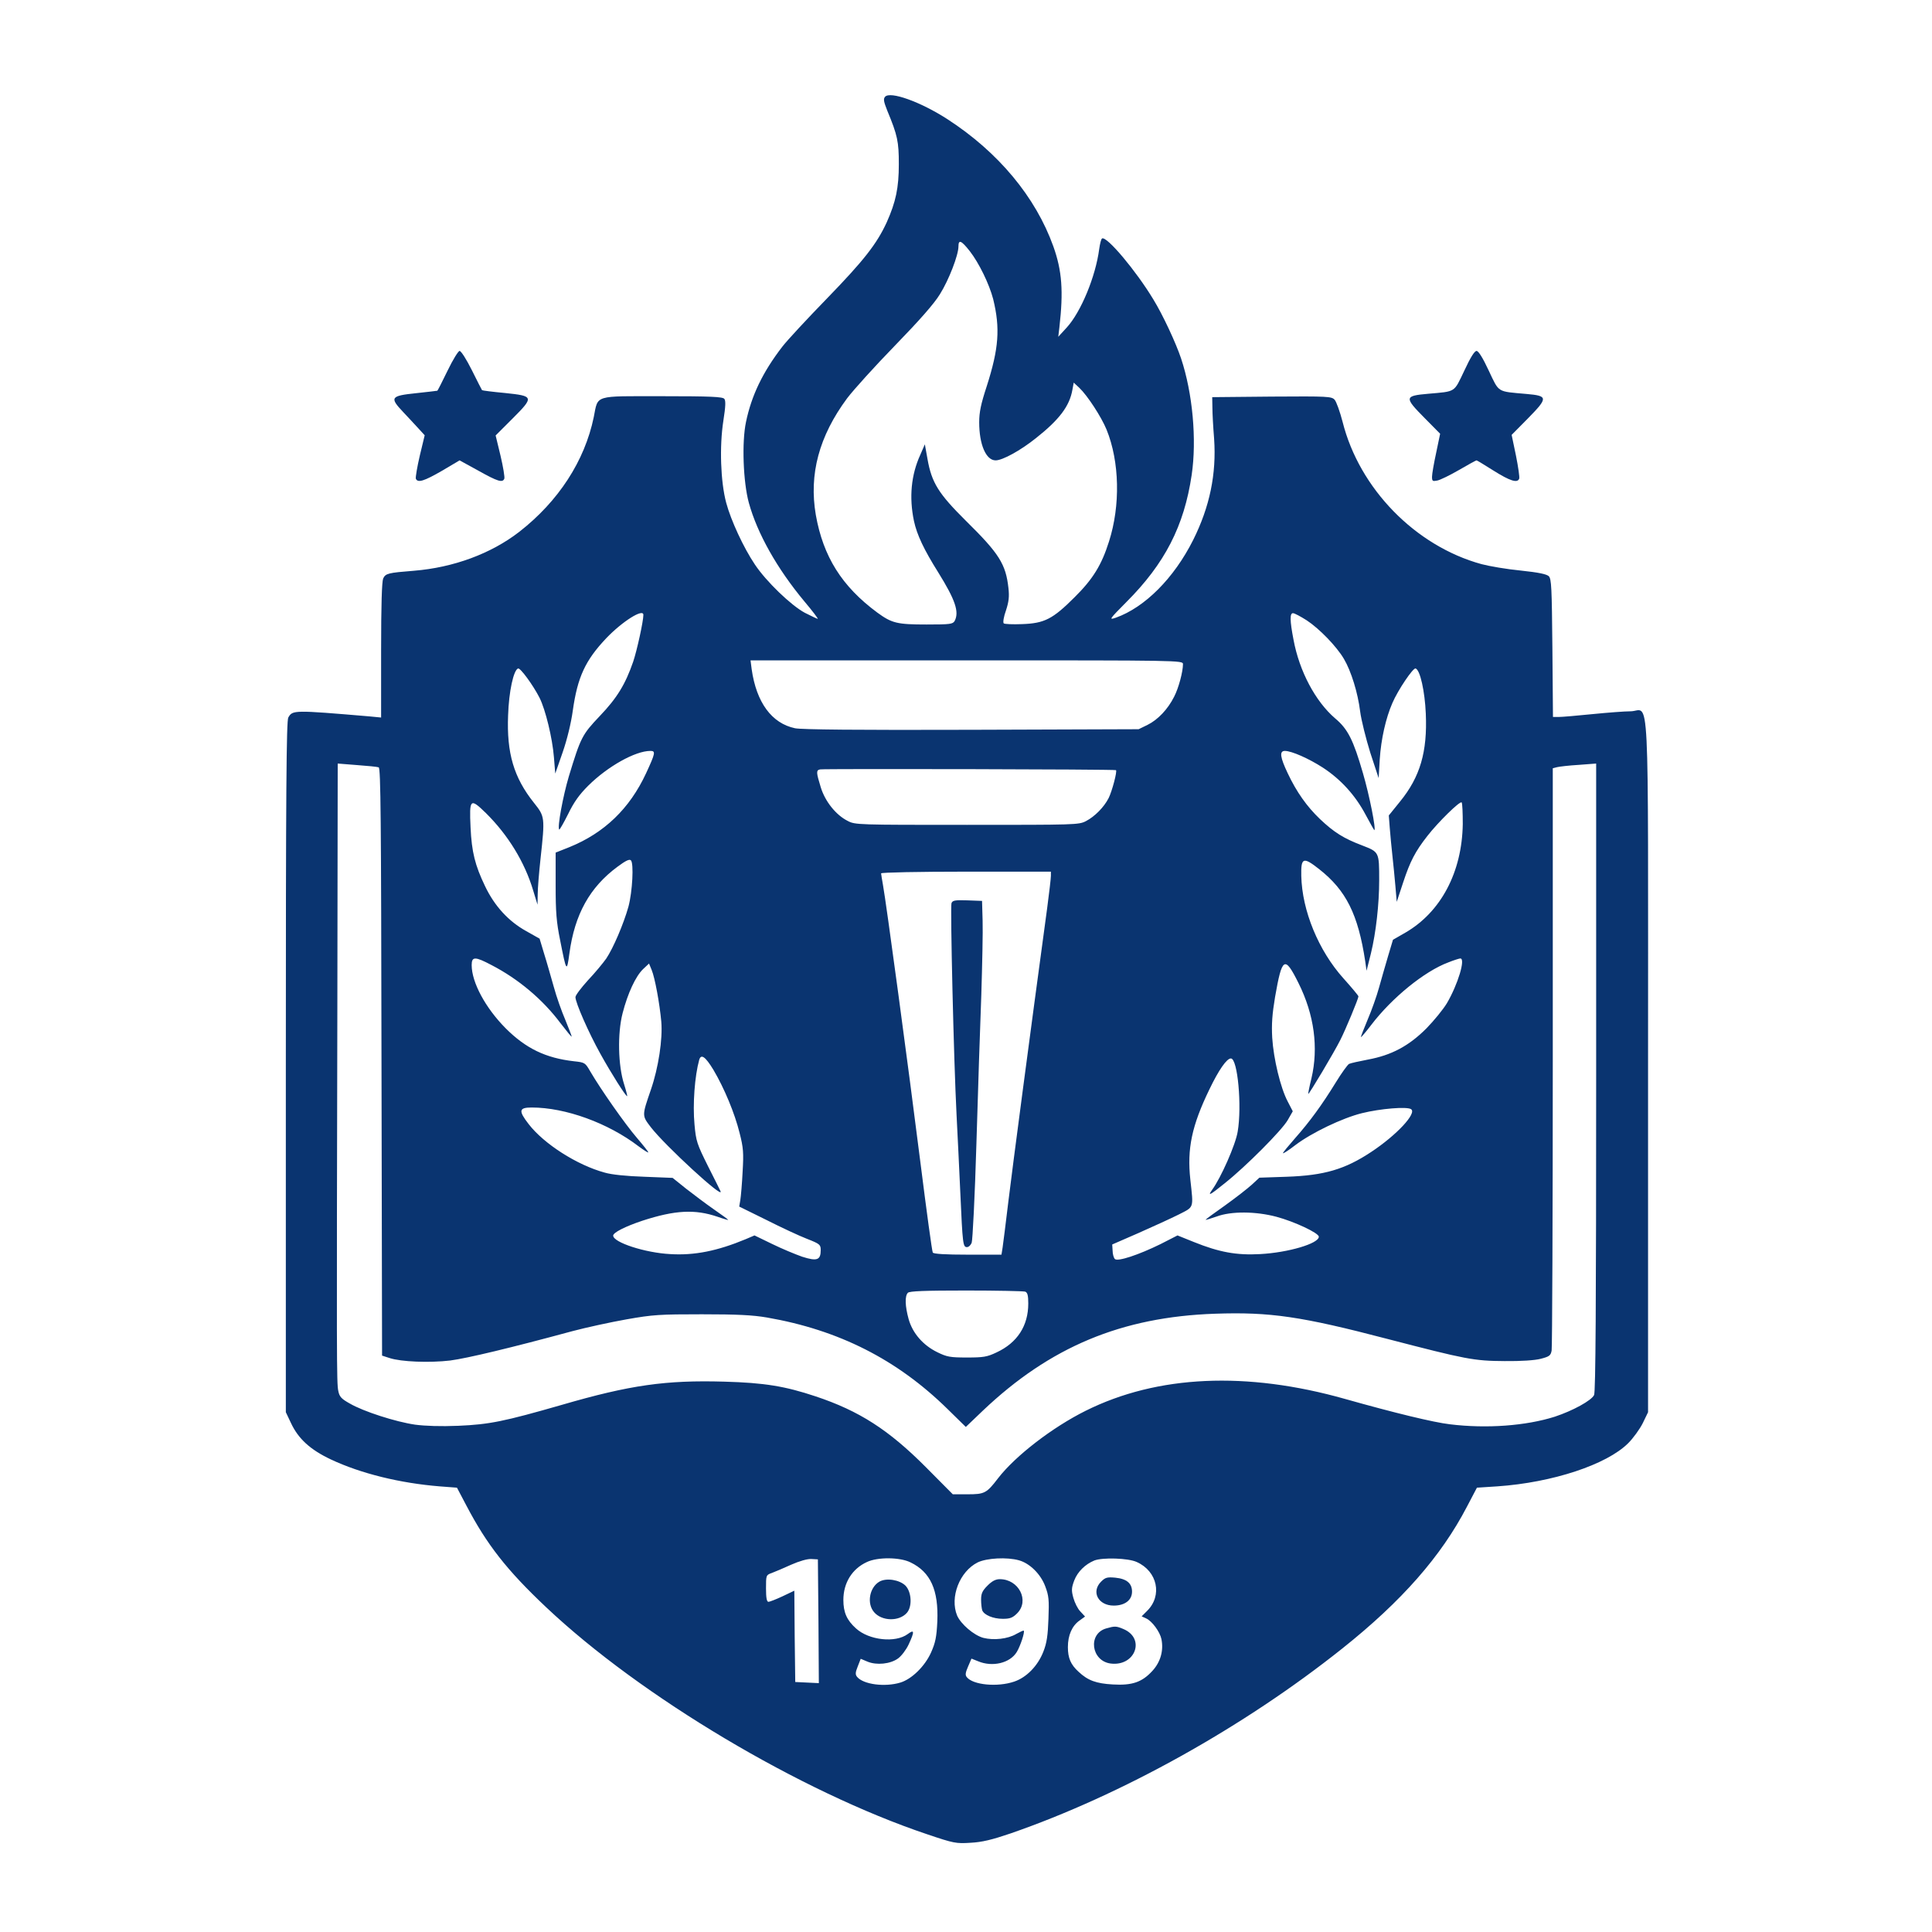 <svg width="95" height="95" viewBox="0 0 95 95" fill="none" xmlns="http://www.w3.org/2000/svg">
<path d="M43.52 4.759C43.427 4.871 43.455 5 43.631 5.446C44.132 6.652 44.197 6.958 44.197 8.071C44.197 9.24 44.049 9.927 43.603 10.929C43.112 11.996 42.472 12.812 40.681 14.658C39.707 15.66 38.705 16.736 38.464 17.052C37.499 18.304 36.952 19.455 36.683 20.744C36.469 21.746 36.544 23.704 36.822 24.724C37.239 26.236 38.213 27.962 39.549 29.567C39.948 30.04 40.245 30.43 40.208 30.43C40.18 30.43 39.893 30.291 39.577 30.133C38.9 29.771 37.675 28.593 37.119 27.758C36.562 26.932 35.94 25.587 35.709 24.724C35.43 23.685 35.374 21.941 35.569 20.689C35.681 19.974 35.69 19.705 35.616 19.612C35.532 19.51 34.948 19.482 32.563 19.482C29.159 19.482 29.419 19.399 29.196 20.512C28.75 22.665 27.461 24.65 25.531 26.153C24.14 27.229 22.294 27.906 20.364 28.064C19.084 28.166 18.963 28.194 18.842 28.444C18.777 28.602 18.74 29.715 18.74 31.979V35.282L18.165 35.226C14.435 34.911 14.389 34.911 14.176 35.282C14.083 35.449 14.055 38.844 14.055 52.463V69.441L14.306 69.97C14.668 70.749 15.261 71.287 16.263 71.76C17.738 72.456 19.668 72.929 21.616 73.087L22.47 73.152L22.934 74.033C23.936 75.944 24.91 77.197 26.858 79.034C31.515 83.431 39.373 88.107 45.589 90.194C46.906 90.64 47.018 90.658 47.723 90.612C48.289 90.584 48.78 90.463 49.68 90.157C55.154 88.265 61.166 84.915 66.008 81.056C68.931 78.728 70.86 76.529 72.131 74.089L72.623 73.152L73.625 73.087C76.334 72.901 79.006 72.02 80.064 70.962C80.305 70.721 80.629 70.276 80.778 69.979L81.038 69.441V52.463C81.038 33.027 81.13 34.976 80.175 34.976C79.887 34.976 79.043 35.041 78.301 35.115C77.559 35.189 76.826 35.254 76.659 35.254H76.362L76.334 31.868C76.306 28.89 76.288 28.472 76.158 28.333C76.046 28.231 75.657 28.148 74.775 28.055C74.098 27.99 73.226 27.841 72.846 27.739C69.599 26.849 66.843 24.028 66.018 20.744C65.888 20.243 65.711 19.752 65.628 19.659C65.48 19.492 65.312 19.482 62.539 19.501L59.607 19.529L59.616 20.039C59.616 20.317 59.653 21.004 59.7 21.57C59.82 23.305 59.486 24.919 58.67 26.552C57.724 28.435 56.295 29.864 54.866 30.374C54.514 30.495 54.541 30.457 55.386 29.604C57.278 27.711 58.225 25.865 58.596 23.36C58.855 21.616 58.642 19.325 58.076 17.627C57.826 16.875 57.176 15.475 56.712 14.723C55.868 13.322 54.412 11.587 54.189 11.727C54.143 11.754 54.087 11.986 54.05 12.246C53.873 13.601 53.15 15.345 52.454 16.105L52.037 16.56L52.092 16.096C52.296 14.315 52.222 13.313 51.795 12.116C50.923 9.686 49.096 7.487 46.591 5.863C45.255 5 43.77 4.472 43.52 4.759ZM47.685 12.348C48.14 12.933 48.641 13.962 48.836 14.705C49.188 16.143 49.114 17.135 48.52 18.991C48.233 19.863 48.149 20.271 48.149 20.763C48.149 21.857 48.483 22.637 48.956 22.637C49.3 22.637 50.19 22.145 50.942 21.542C52.092 20.633 52.593 19.965 52.732 19.167L52.797 18.814L53.076 19.074C53.475 19.455 54.152 20.494 54.412 21.125C55.052 22.702 55.098 24.854 54.532 26.626C54.17 27.776 53.744 28.472 52.844 29.363C51.768 30.439 51.359 30.652 50.255 30.689C49.801 30.708 49.393 30.689 49.355 30.652C49.309 30.606 49.355 30.318 49.467 30.012C49.606 29.585 49.634 29.335 49.587 28.918C49.458 27.739 49.133 27.22 47.491 25.605C46.155 24.279 45.812 23.741 45.607 22.572L45.477 21.848L45.255 22.358C44.8 23.351 44.698 24.455 44.94 25.615C45.088 26.301 45.431 27.025 46.136 28.148C46.971 29.493 47.175 30.086 46.943 30.532C46.851 30.689 46.73 30.708 45.561 30.708C44.105 30.708 43.854 30.643 43.14 30.123C41.395 28.834 40.477 27.368 40.115 25.318C39.772 23.323 40.273 21.449 41.655 19.584C41.971 19.167 43.028 17.998 44.012 16.987C45.218 15.744 45.932 14.937 46.22 14.463C46.656 13.768 47.129 12.543 47.129 12.116C47.129 11.764 47.268 11.819 47.685 12.348ZM31.636 30.235C31.636 30.55 31.32 31.988 31.135 32.536C30.754 33.64 30.346 34.317 29.493 35.208C28.621 36.126 28.556 36.256 27.971 38.176C27.684 39.141 27.396 40.69 27.498 40.792C27.517 40.811 27.711 40.477 27.934 40.032C28.222 39.438 28.481 39.076 28.927 38.631C29.882 37.685 31.237 36.924 31.979 36.924C32.248 36.924 32.23 37.026 31.766 38.028C30.959 39.763 29.715 40.959 27.999 41.655L27.322 41.924V43.529C27.322 44.837 27.359 45.338 27.544 46.238C27.851 47.797 27.869 47.834 27.999 46.878C28.259 44.958 29.001 43.622 30.374 42.611C30.764 42.323 30.949 42.23 31.023 42.305C31.172 42.453 31.098 43.845 30.903 44.578C30.662 45.44 30.151 46.628 29.808 47.138C29.65 47.361 29.252 47.843 28.908 48.205C28.574 48.576 28.296 48.938 28.296 49.031C28.296 49.3 28.936 50.766 29.52 51.814C30.049 52.77 30.764 53.901 30.838 53.901C30.856 53.901 30.791 53.642 30.689 53.317C30.393 52.408 30.355 50.821 30.615 49.819C30.866 48.845 31.255 48.001 31.627 47.648L31.914 47.379L32.044 47.695C32.202 48.075 32.434 49.328 32.517 50.237C32.591 51.09 32.378 52.501 32.007 53.577C31.561 54.876 31.561 54.848 32.007 55.432C32.703 56.332 35.606 59.004 35.43 58.577C35.412 58.531 35.133 57.974 34.809 57.334C34.27 56.248 34.224 56.119 34.15 55.293C34.057 54.3 34.159 52.918 34.382 52.111C34.475 51.805 34.688 51.962 35.078 52.602C35.616 53.512 36.126 54.736 36.367 55.71C36.553 56.434 36.571 56.685 36.516 57.612C36.488 58.197 36.432 58.828 36.404 59.004L36.349 59.329L37.685 59.987C38.417 60.358 39.317 60.776 39.679 60.915C40.319 61.166 40.356 61.203 40.356 61.472C40.356 61.963 40.171 62.028 39.447 61.796C39.104 61.676 38.436 61.398 37.963 61.166L37.1 60.748L36.664 60.934C35.282 61.509 34.15 61.741 32.953 61.666C31.719 61.602 30.151 61.091 30.151 60.757C30.151 60.609 30.727 60.312 31.589 60.024C33.185 59.505 34.169 59.449 35.282 59.83C35.569 59.932 35.81 59.997 35.81 59.987C35.81 59.969 35.495 59.737 35.105 59.468C34.716 59.199 34.103 58.735 33.732 58.447L33.074 57.919L31.682 57.863C30.819 57.835 30.077 57.761 29.734 57.659C28.37 57.288 26.747 56.248 25.995 55.274C25.485 54.616 25.513 54.458 26.144 54.458C27.804 54.458 29.901 55.219 31.404 56.369C31.645 56.545 31.858 56.685 31.877 56.666C31.895 56.648 31.636 56.323 31.311 55.942C30.736 55.274 29.539 53.567 29.02 52.677C28.778 52.259 28.76 52.241 28.231 52.185C26.83 52.027 25.856 51.554 24.863 50.562C23.871 49.56 23.193 48.307 23.193 47.454C23.193 47.027 23.36 47.027 24.168 47.454C25.494 48.14 26.682 49.142 27.554 50.302C27.86 50.701 28.11 51.007 28.11 50.97C28.11 50.923 27.962 50.562 27.795 50.144C27.619 49.736 27.359 49.003 27.229 48.52C27.09 48.038 26.886 47.305 26.756 46.897L26.533 46.155L25.875 45.784C25.002 45.301 24.316 44.55 23.852 43.576C23.36 42.555 23.193 41.897 23.138 40.681C23.073 39.271 23.119 39.225 23.898 39.985C24.984 41.062 25.8 42.388 26.218 43.789L26.431 44.485L26.44 43.975C26.44 43.696 26.505 42.898 26.58 42.212C26.802 40.18 26.793 40.152 26.255 39.475C25.262 38.232 24.91 37.026 24.984 35.18C25.021 34.002 25.253 32.944 25.476 32.87C25.587 32.833 26.218 33.695 26.533 34.317C26.821 34.892 27.164 36.293 27.238 37.239L27.303 38.037L27.665 36.998C27.888 36.358 28.082 35.551 28.166 34.938C28.398 33.296 28.778 32.471 29.817 31.376C30.597 30.56 31.636 29.901 31.636 30.235ZM64.255 30.504C64.876 30.912 65.721 31.784 66.082 32.397C66.444 33.009 66.769 34.076 66.88 34.976C66.936 35.412 67.168 36.33 67.381 37.017L67.79 38.26L67.845 37.332C67.91 36.339 68.142 35.31 68.467 34.567C68.736 33.937 69.487 32.823 69.608 32.87C69.831 32.944 70.062 33.992 70.109 35.087C70.192 36.97 69.831 38.204 68.838 39.419L68.29 40.097L68.337 40.709C68.365 41.052 68.42 41.664 68.467 42.073C68.513 42.481 68.578 43.158 68.615 43.576L68.68 44.346L68.996 43.39C69.339 42.351 69.589 41.869 70.192 41.099C70.721 40.421 71.788 39.373 71.872 39.456C71.909 39.503 71.927 39.976 71.927 40.523C71.89 42.889 70.851 44.847 69.107 45.858L68.495 46.21L68.253 47.018C68.124 47.463 67.919 48.159 67.808 48.567C67.697 48.975 67.446 49.68 67.251 50.135C67.057 50.599 66.908 50.979 66.918 50.998C66.936 51.007 67.168 50.738 67.428 50.395C68.448 49.059 70.044 47.76 71.213 47.324C71.491 47.212 71.76 47.129 71.807 47.129C72.076 47.129 71.686 48.409 71.148 49.328C70.972 49.624 70.517 50.181 70.137 50.571C69.274 51.434 68.42 51.888 67.261 52.102C66.825 52.185 66.407 52.278 66.333 52.315C66.259 52.361 65.962 52.77 65.684 53.224C65.006 54.328 64.403 55.154 63.68 55.97C63.355 56.341 63.086 56.666 63.086 56.703C63.086 56.74 63.364 56.564 63.698 56.304C64.496 55.701 65.999 54.977 66.973 54.736C67.864 54.514 69.19 54.402 69.385 54.541C69.682 54.736 68.671 55.822 67.418 56.648C66.129 57.501 65.118 57.798 63.272 57.863L61.926 57.909L61.555 58.252C61.351 58.438 60.757 58.902 60.238 59.273C59.709 59.644 59.282 59.959 59.282 59.978C59.282 59.997 59.523 59.922 59.82 59.82C60.535 59.551 61.741 59.56 62.761 59.83C63.633 60.062 64.849 60.627 64.849 60.813C64.849 61.147 63.346 61.592 61.963 61.666C60.804 61.731 59.95 61.574 58.707 61.073L57.9 60.748L57.065 61.175C55.989 61.704 54.959 62.047 54.82 61.908C54.764 61.852 54.709 61.666 54.709 61.499L54.69 61.193L55.989 60.627C56.703 60.312 57.594 59.904 57.965 59.718C58.726 59.329 58.688 59.44 58.531 58.002C58.364 56.48 58.605 55.349 59.468 53.567C59.932 52.602 60.321 52.046 60.525 52.046C60.859 52.046 61.073 54.393 60.859 55.645C60.757 56.286 60.034 57.919 59.598 58.512C59.366 58.837 59.496 58.772 60.228 58.178C61.258 57.362 63.03 55.581 63.318 55.08L63.568 54.644L63.318 54.161C62.965 53.493 62.622 52.065 62.557 51.025C62.52 50.357 62.557 49.866 62.696 49.031C63.04 47.055 63.169 46.971 63.847 48.335C64.626 49.894 64.839 51.517 64.487 53.02C64.385 53.428 64.32 53.772 64.329 53.79C64.366 53.818 65.6 51.749 65.906 51.137C66.166 50.627 66.797 49.105 66.797 48.994C66.797 48.956 66.463 48.558 66.055 48.103C64.839 46.748 64.023 44.782 63.986 43.065C63.967 42.166 64.079 42.119 64.858 42.731C66.194 43.78 66.778 44.958 67.131 47.268L67.196 47.732L67.409 46.888C67.66 45.858 67.817 44.457 67.817 43.288C67.817 41.887 67.817 41.897 66.982 41.572C66.073 41.228 65.6 40.932 64.904 40.273C64.264 39.661 63.754 38.946 63.318 38.019C62.947 37.239 62.9 36.924 63.179 36.924C63.513 36.924 64.366 37.304 65.053 37.749C65.934 38.325 66.648 39.113 67.149 40.06C67.372 40.477 67.567 40.82 67.576 40.82C67.678 40.82 67.335 39.095 67.019 38.019C66.546 36.386 66.277 35.848 65.656 35.328C64.682 34.493 63.893 33.009 63.605 31.459C63.42 30.504 63.42 30.151 63.578 30.151C63.652 30.151 63.949 30.309 64.255 30.504ZM58.169 32.656C58.169 33.027 57.956 33.834 57.733 34.261C57.427 34.873 56.935 35.393 56.425 35.644L55.989 35.857L47.778 35.885C42.156 35.903 39.419 35.876 39.095 35.81C37.944 35.569 37.193 34.539 36.961 32.907L36.905 32.471H47.537C58.02 32.471 58.169 32.471 58.169 32.656ZM18.62 37.731C18.722 37.768 18.74 40.245 18.759 52.222L18.787 66.658L19.158 66.778C19.724 66.964 21.115 67.019 22.136 66.899C22.98 66.788 25.114 66.277 28.157 65.452C28.825 65.275 30.012 65.016 30.801 64.876C32.109 64.644 32.443 64.626 34.512 64.626C36.237 64.626 37.007 64.663 37.712 64.784C41.238 65.396 44.105 66.843 46.591 69.283L47.491 70.165L48.326 69.367C51.628 66.231 55.145 64.756 59.746 64.598C62.446 64.505 63.986 64.728 68.235 65.841C72.094 66.843 72.465 66.918 73.987 66.927C74.794 66.936 75.471 66.89 75.759 66.815C76.186 66.704 76.251 66.658 76.297 66.407C76.325 66.249 76.353 59.746 76.353 51.953V37.777L76.566 37.722C76.677 37.694 77.16 37.638 77.633 37.61L78.486 37.545V52.955C78.486 64.264 78.459 68.43 78.384 68.597C78.254 68.866 77.345 69.367 76.445 69.664C75.035 70.109 73.106 70.257 71.296 70.035C70.489 69.942 68.55 69.469 66.147 68.791C61.295 67.418 56.916 67.613 53.391 69.367C51.749 70.183 49.931 71.584 49.077 72.688C48.511 73.43 48.409 73.477 47.574 73.477H46.851L45.533 72.15C43.696 70.304 42.249 69.376 40.106 68.662C38.603 68.161 37.592 67.994 35.616 67.938C32.74 67.855 30.977 68.105 27.628 69.079C24.789 69.895 24.065 70.044 22.535 70.109C21.672 70.146 20.902 70.118 20.41 70.053C19.455 69.914 17.868 69.404 17.2 69.014C16.783 68.782 16.69 68.68 16.634 68.393C16.551 68.012 16.551 66.927 16.588 49.55L16.606 37.545L17.553 37.62C18.063 37.657 18.545 37.703 18.62 37.731ZM54.876 37.87C54.94 37.935 54.681 38.909 54.514 39.243C54.282 39.698 53.827 40.152 53.4 40.375C53.048 40.56 52.872 40.56 47.546 40.56C42.184 40.56 42.045 40.56 41.683 40.366C41.108 40.078 40.57 39.41 40.356 38.705C40.134 37.981 40.124 37.87 40.329 37.833C40.551 37.796 54.838 37.824 54.876 37.87ZM51.675 43.065C51.675 43.186 51.591 43.9 51.489 44.67C50.654 50.821 49.782 57.436 49.587 59.05C49.458 60.127 49.328 61.156 49.3 61.342L49.244 61.694H47.593C46.47 61.694 45.914 61.657 45.867 61.592C45.83 61.537 45.561 59.56 45.264 57.204C44.67 52.482 43.566 44.309 43.418 43.52C43.372 43.251 43.325 42.982 43.325 42.945C43.325 42.898 45.209 42.861 47.5 42.861H51.675V43.065ZM50.413 63.513C50.524 63.559 50.562 63.698 50.562 64.097C50.562 65.192 50.023 66.027 49.003 66.5C48.539 66.723 48.353 66.751 47.546 66.751C46.721 66.751 46.563 66.723 46.09 66.491C45.385 66.147 44.874 65.554 44.68 64.867C44.503 64.227 44.485 63.726 44.643 63.568C44.726 63.485 45.487 63.457 47.509 63.457C49.031 63.457 50.33 63.485 50.413 63.513ZM40.245 79.72L40.264 82.763L39.688 82.735L39.104 82.707L39.076 80.462L39.058 78.217L38.473 78.496C38.158 78.644 37.842 78.765 37.787 78.765C37.703 78.765 37.666 78.57 37.666 78.106C37.666 77.457 37.666 77.447 37.954 77.345C38.121 77.28 38.547 77.104 38.909 76.937C39.308 76.761 39.698 76.649 39.893 76.659L40.217 76.677L40.245 79.72ZM44.773 76.826C45.756 77.299 46.155 78.189 46.09 79.73C46.053 80.499 45.997 80.769 45.784 81.251C45.477 81.938 44.828 82.568 44.272 82.735C43.511 82.967 42.453 82.828 42.147 82.457C42.054 82.346 42.054 82.244 42.175 81.947L42.323 81.566L42.657 81.706C43.102 81.891 43.78 81.826 44.16 81.548C44.327 81.427 44.559 81.121 44.68 80.861C44.977 80.221 44.967 80.101 44.633 80.351C44.03 80.796 42.731 80.657 42.091 80.073C41.637 79.665 41.47 79.284 41.47 78.672C41.47 77.837 41.897 77.141 42.629 76.807C43.158 76.557 44.253 76.566 44.773 76.826ZM50.107 76.724C50.636 76.872 51.174 77.401 51.397 78.004C51.573 78.468 51.591 78.672 51.554 79.6C51.526 80.416 51.471 80.796 51.304 81.214C51.035 81.91 50.478 82.485 49.866 82.689C49.049 82.967 47.843 82.856 47.537 82.466C47.454 82.364 47.472 82.244 47.602 81.947L47.769 81.557L48.094 81.687C48.799 81.984 49.662 81.78 49.996 81.232C50.172 80.945 50.404 80.24 50.339 80.184C50.32 80.165 50.163 80.24 49.977 80.342C49.56 80.592 48.864 80.666 48.353 80.537C47.88 80.407 47.249 79.859 47.064 79.442C46.693 78.542 47.185 77.271 48.075 76.826C48.52 76.612 49.513 76.557 50.107 76.724ZM55.896 76.807C56.916 77.262 57.167 78.459 56.406 79.21L56.137 79.479L56.36 79.581C56.648 79.711 57.037 80.24 57.111 80.602C57.223 81.168 57.065 81.724 56.666 82.16C56.156 82.717 55.673 82.884 54.718 82.828C53.901 82.782 53.493 82.633 53.039 82.207C52.649 81.854 52.51 81.529 52.51 80.991C52.51 80.407 52.714 79.943 53.085 79.683L53.354 79.488L53.122 79.238C52.992 79.108 52.844 78.802 52.779 78.57C52.677 78.199 52.686 78.078 52.825 77.707C52.992 77.28 53.363 76.918 53.809 76.733C54.217 76.575 55.478 76.612 55.896 76.807Z" fill="#0A3470"/>
<path d="M46.786 44.411C46.721 44.578 46.897 52.139 47.036 54.829C47.083 55.72 47.166 57.455 47.222 58.679C47.333 61.184 47.352 61.323 47.547 61.323C47.63 61.323 47.732 61.23 47.779 61.11C47.825 60.998 47.936 58.818 48.011 56.267C48.085 53.716 48.196 50.413 48.252 48.938C48.298 47.454 48.335 45.812 48.317 45.273L48.289 44.299L47.565 44.272C46.953 44.253 46.842 44.272 46.786 44.411Z" fill="#0A3470"/>
<path d="M43.242 77.772C42.75 78.06 42.611 78.848 42.982 79.275C43.362 79.72 44.206 79.739 44.587 79.312C44.865 79.006 44.828 78.282 44.522 77.967C44.225 77.679 43.585 77.577 43.242 77.772Z" fill="#0A3470"/>
<path d="M48.558 77.967C48.307 78.217 48.242 78.356 48.242 78.653C48.242 78.857 48.27 79.099 48.298 79.182C48.391 79.414 48.836 79.6 49.309 79.6C49.662 79.6 49.791 79.553 50.014 79.331C50.636 78.709 50.098 77.651 49.161 77.651C48.956 77.651 48.78 77.744 48.558 77.967Z" fill="#0A3470"/>
<path d="M54.143 77.772C53.642 78.273 54.004 78.95 54.764 78.95C55.312 78.95 55.664 78.681 55.664 78.264C55.664 77.856 55.404 77.633 54.839 77.577C54.44 77.54 54.347 77.568 54.143 77.772Z" fill="#0A3470"/>
<path d="M54.393 80.073C53.484 80.333 53.651 81.668 54.607 81.798C55.822 81.956 56.342 80.564 55.237 80.101C54.885 79.952 54.811 79.952 54.393 80.073Z" fill="#0A3470"/>
<path d="M22.006 18.23C21.746 18.768 21.523 19.204 21.505 19.213C21.486 19.223 21.022 19.269 20.456 19.334C19.204 19.464 19.148 19.547 19.826 20.262C20.067 20.521 20.41 20.883 20.577 21.069L20.883 21.403L20.642 22.405C20.512 22.961 20.428 23.472 20.447 23.537C20.54 23.759 20.855 23.657 21.737 23.147L22.599 22.637L23.527 23.147C24.473 23.676 24.715 23.75 24.798 23.537C24.826 23.472 24.742 22.961 24.613 22.414L24.371 21.412L25.188 20.596C26.273 19.51 26.255 19.473 24.835 19.325C24.232 19.269 23.722 19.204 23.703 19.186C23.694 19.176 23.462 18.731 23.202 18.202C22.943 17.683 22.674 17.256 22.599 17.256C22.535 17.256 22.265 17.692 22.006 18.23Z" fill="#0A3470"/>
<path d="M72.001 18.23C71.482 19.315 71.603 19.241 70.23 19.362C69.051 19.464 69.042 19.538 70.053 20.558L70.814 21.328L70.619 22.265C70.508 22.776 70.415 23.305 70.415 23.444C70.415 23.657 70.443 23.676 70.675 23.629C70.814 23.602 71.296 23.369 71.742 23.11C72.187 22.85 72.577 22.637 72.605 22.637C72.623 22.637 73.013 22.869 73.449 23.147C74.247 23.648 74.618 23.768 74.701 23.537C74.729 23.481 74.655 22.961 74.543 22.405L74.33 21.384L75.119 20.586C76.13 19.557 76.13 19.464 75.054 19.371C73.597 19.241 73.727 19.325 73.207 18.23C72.911 17.59 72.697 17.256 72.605 17.256C72.502 17.256 72.298 17.59 72.001 18.23Z" fill="#0A3470"/>
</svg>
